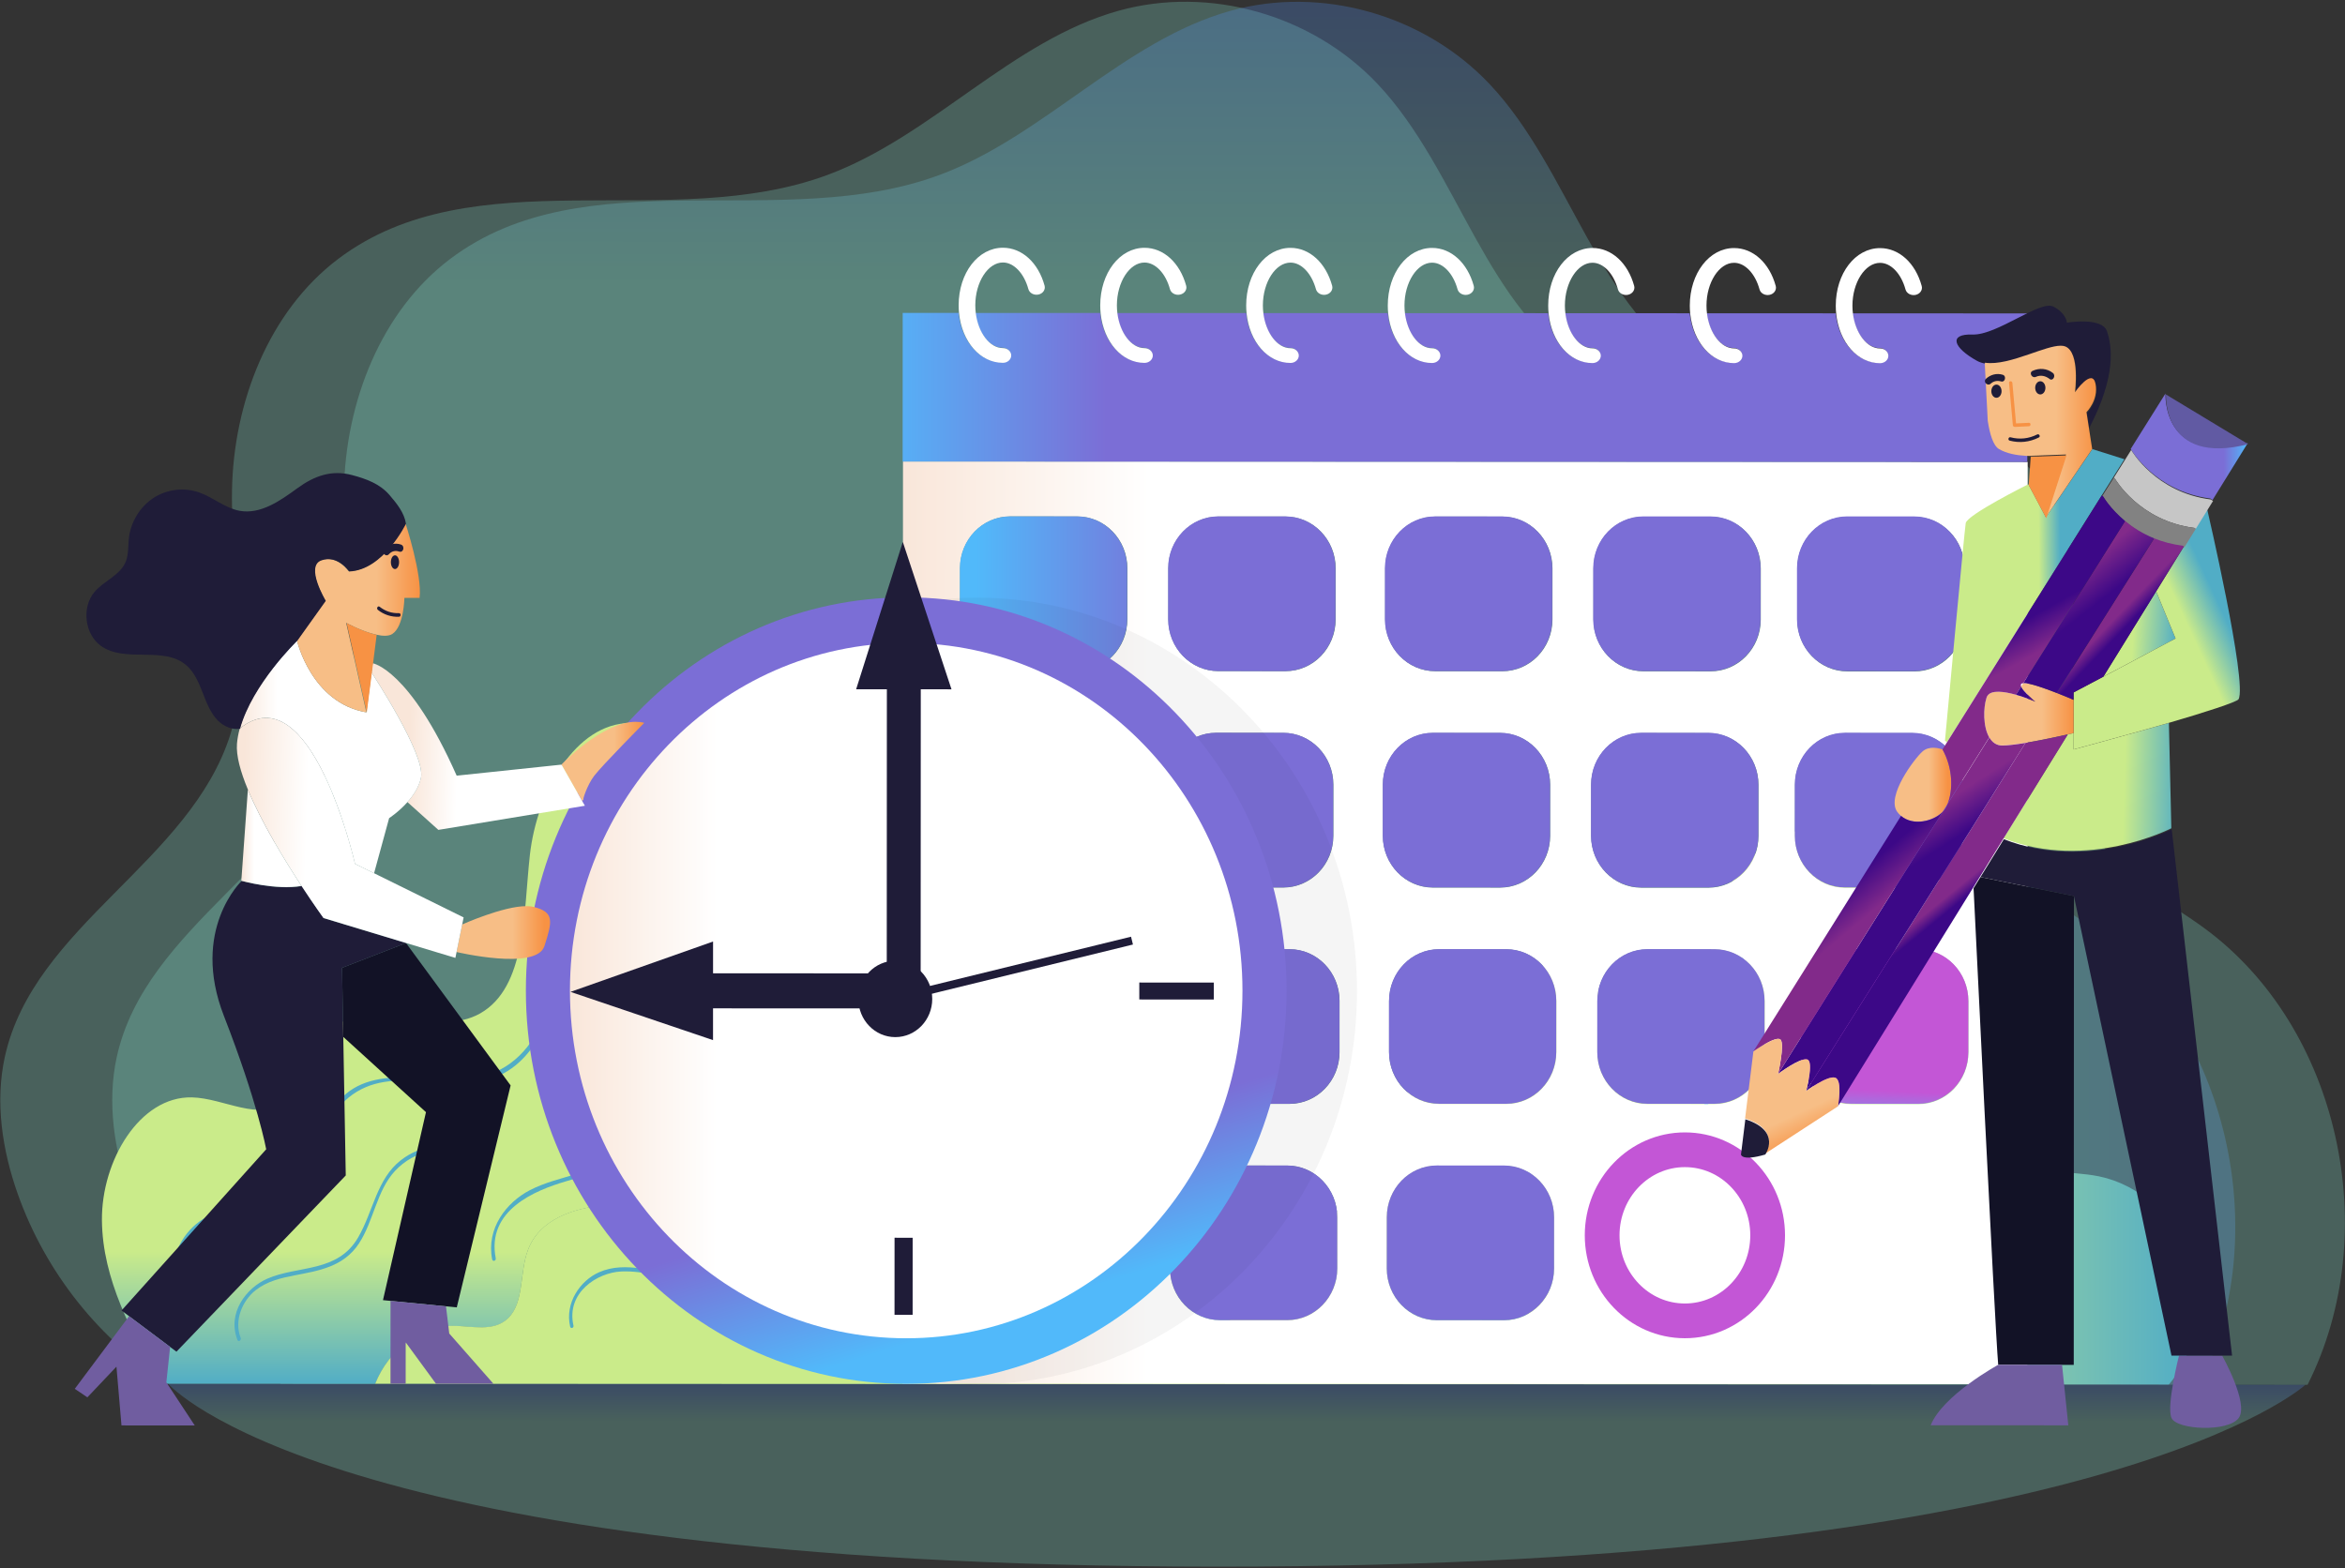 ﻿<svg width="450" height="301" viewBox="0 0 450 301" fill="none" xmlns="http://www.w3.org/2000/svg">
<rect x="0" y="0" width="450" height="301" fill="#333333" stroke="none"/>
<g clip-path="url(#clip0)">
<g opacity="0.5">
<path opacity="0.5" d="M421.927 266.107L421.333 265.788L32.433 265.619C19.168 257.312 8.756 244.239 3.413 229.176C0.438 220.785 -0.984 211.566 0.931 202.844C6.461 177.657 36.566 165.437 44.244 140.858C48.897 125.969 44.27 109.855 44.52 94.21C44.798 77.202 51.607 59.745 64.892 49.703C90.869 30.062 128.518 44.806 158.808 33.572C178.859 26.132 194.124 7.775 214.697 2.053C232.069 -2.774 251.778 2.802 264.346 16.106C280.048 32.722 285.079 59.78 304.815 70.88C325.037 82.255 354.912 72.99 369.354 91.523C384.497 110.951 367.916 143.716 382.816 163.345C387.675 169.752 395.063 173.413 401.49 178.117C427.481 197.144 436.631 236.954 421.927 266.107Z" fill="url(#paint0_linear)"/>
</g>
<g opacity="0.5">
<path opacity="0.5" d="M442.813 265.797L53.912 265.628C40.648 257.322 30.235 244.248 24.892 229.185C21.917 220.794 20.496 211.575 22.411 202.854C27.941 177.666 58.046 165.447 65.724 140.867C70.376 125.979 65.75 109.865 65.999 94.219C66.278 77.211 73.086 59.754 86.372 49.712C112.349 30.072 149.997 44.816 180.288 33.581C200.339 26.141 215.604 7.785 236.176 2.063C253.548 -2.765 273.258 2.812 285.825 16.116C301.528 32.731 306.558 59.789 326.294 70.89C346.517 82.264 376.392 73 390.833 91.532C405.976 110.961 389.396 143.726 404.295 163.354C409.155 169.761 416.542 173.422 422.97 178.127C448.961 197.153 457.516 236.646 442.813 265.797Z" fill="url(#paint1_linear)"/>
</g>
<g opacity="0.5">
<path opacity="0.5" d="M32.296 265.624L442.39 265.803C442.39 265.803 404.522 300.776 233.43 300.701C62.338 300.627 32.296 265.624 32.296 265.624Z" fill="url(#paint2_linear)"/>
</g>
<path d="M101.678 164.14C100.443 175.337 100.979 189.506 92.139 194.515C88.005 196.854 83.058 196.203 78.209 195.552C72.351 194.765 66.639 193.979 62.677 198.466C59.377 202.191 58.728 208.514 54.866 211.45C49.724 215.371 42.994 210.77 36.816 210.629C26.82 210.405 19.465 222.763 19.559 234.205C19.655 245.647 25.402 255.798 30.567 265.591L72.001 265.609C74.584 259.132 80.593 254.504 86.849 254.498C90.538 254.5 94.746 255.755 97.535 253.006C100.607 249.971 99.699 244.299 101.279 240.019C103.514 233.933 110.126 231.967 115.871 231.317C121.608 230.669 128.064 230.216 131.897 225.278C135.561 220.559 135.407 213.56 136.219 207.311C136.918 201.948 138.563 196.569 141.821 192.624C145.071 188.679 150.148 186.418 154.697 187.926C163.121 190.696 165.121 203.002 170.101 211.257C173.881 217.525 180.043 221.84 186.64 222.844C191.588 223.595 196.87 222.613 201.391 225.031C209.21 229.218 210.933 241.116 216.944 248.199C222.835 255.143 233.15 256.41 240.197 251.057C242.864 249.032 245.133 246.168 248.191 245.08C255.522 242.47 261.874 250.912 268.655 255.042C275.222 259.032 283.561 258.89 290.025 254.676C298.282 249.293 303.369 237.991 312.548 235.171C315.565 234.246 318.841 234.313 322.076 234.379C327.051 234.482 331.931 234.584 335.633 231.079C337.753 229.079 339.069 226.158 339.91 223.164C343.02 212.097 340.245 199.717 343.37 188.659C346.816 176.461 358.158 168.475 369.184 168.692C368.091 167.324 366.896 166.061 365.603 164.922C357.6 157.83 345.452 156.417 337.387 163.42C328.397 171.237 325.114 187.789 314.051 190.331C308.97 191.502 303.953 189.143 298.97 186.786C293.584 184.236 288.237 181.687 282.893 183.595C274.517 186.586 271.79 198.329 270.287 208.216C268.775 218.111 265.728 229.852 257.239 232.388C250.52 234.396 243.817 229.33 238.716 223.933C233.62 218.536 228.525 212.201 221.686 210.856C219.517 210.43 217.281 210.541 215.057 210.65C211.989 210.801 208.941 210.953 206.11 209.702C199.89 206.957 197.206 198.606 196.15 191.068C195.093 183.533 194.756 175.345 190.634 169.338C184.254 160.033 171.713 160.231 161.985 164.238C159.341 165.329 156.617 166.654 153.824 166.27C151.258 165.919 148.997 164.152 147.071 162.173C138.842 153.738 133.046 139.763 122.027 138.822C121.672 138.792 121.317 138.777 120.968 138.777C110.481 138.772 103.024 151.98 101.678 164.14Z" fill="url(#paint3_linear)"/>
<path d="M343.37 188.637C340.244 199.695 343.02 212.074 339.909 223.141C339.069 226.135 337.752 229.056 335.633 231.056C331.931 234.561 327.05 234.459 322.076 234.356C318.841 234.29 315.565 234.223 312.548 235.148C303.368 237.968 298.281 249.269 290.025 254.653C283.561 258.866 275.222 259.009 268.654 255.019C261.874 250.889 255.521 242.447 248.191 245.057C245.133 246.145 242.863 249.009 240.197 251.034C233.15 256.387 222.835 255.12 216.944 248.176C210.933 241.093 209.209 229.195 201.391 225.009C196.87 222.59 191.587 223.572 186.64 222.821C180.043 221.818 173.88 217.502 170.101 211.234C165.121 202.98 163.121 190.674 154.696 187.904C150.148 186.396 145.07 188.656 141.82 192.601C138.563 196.546 136.918 201.926 136.219 207.288C135.406 213.537 135.561 220.537 131.897 225.255C128.063 230.193 121.608 230.646 115.871 231.294C110.126 231.944 103.513 233.91 101.279 239.996C99.699 244.276 100.607 249.948 97.535 252.983C94.746 255.732 90.538 254.477 86.849 254.475C80.592 254.481 74.583 259.109 72.001 265.585L416.203 265.735C421.481 259.659 423.027 249.836 420.322 241.811C417.503 233.469 410.481 227.354 402.789 225.788C397.096 224.622 390.746 225.588 385.963 221.85C378.991 216.403 379.493 204.798 378.729 195.17C377.957 185.494 374.883 175.743 369.184 168.67C369.041 168.667 368.898 168.665 368.755 168.665C357.865 168.66 346.771 176.597 343.37 188.637Z" fill="url(#paint4_linear)"/>
<path d="M33.767 240.548C35.382 236.025 39.266 232.814 43.509 232.419C48.834 231.923 55.786 235.413 59.201 228.787C61.425 224.47 61.138 219.062 63.07 214.586C67.744 203.76 80.392 207.39 88.684 207.13C94.886 206.937 99.914 203.923 103.213 197.864C106.15 192.469 107.285 186.239 108.449 180.112C109.692 173.565 111.083 166.719 114.934 161.461C118.264 156.914 123.159 153.78 128.443 154.797C128.894 154.883 128.706 155.668 128.259 155.582C122.684 154.51 117.631 158.436 114.495 163.432C111.285 168.544 110.147 174.98 109.004 181.017C107.198 190.56 104.642 202.307 95.852 206.417C86.656 210.718 75.385 203.698 66.86 210.689C62.923 213.918 62.483 219.408 61.39 224.369C60.507 228.382 58.861 232.223 55.098 233.393C52.464 234.212 49.672 233.586 47.013 233.319C43.953 233.014 41.023 233.291 38.411 235.305C32.908 239.551 32.199 248.39 36.619 253.937C36.926 254.324 36.428 254.904 36.119 254.517C33.143 250.782 32.072 245.295 33.767 240.548Z" fill="#51ADC6"/>
<path d="M51.304 245.424C57.218 242.846 64.79 244.329 68.74 237.489C71.628 232.488 72.296 226.312 76.89 222.716C80.803 219.654 85.912 219.077 90.253 221.223C90.673 221.431 90.316 222.135 89.9 221.93C85.239 219.627 79.518 220.753 75.804 224.744C72.274 228.535 71.717 234.349 68.885 238.668C65.923 243.186 61.07 243.914 56.528 244.794C53.938 245.295 51.234 245.917 49.033 247.659C46.541 249.632 44.866 253.413 46.18 256.781C46.364 257.254 45.75 257.665 45.564 257.188C43.552 252.027 47.252 247.192 51.304 245.424Z" fill="#51ADC6"/>
<path d="M101.667 228.448C107.368 225.479 114.253 225.545 119.231 220.811C128.945 211.573 126.459 194.593 134.191 183.911C137.726 179.028 143.578 175.731 149.061 178.005C149.489 178.183 149.308 178.97 148.877 178.791C143.458 176.544 137.75 179.994 134.406 184.91C130.747 190.29 129.527 197.261 127.985 203.689C126.709 209.008 125.107 214.44 122.001 218.76C118.569 223.533 113.724 225.25 108.673 226.722C102.665 228.473 93.336 232.287 95.13 241.51C95.229 242.018 94.542 242.227 94.443 241.714C93.279 235.737 97.205 230.774 101.667 228.448Z" fill="#51ADC6"/>
<path d="M164.227 173.932C169.501 170.683 175.827 173.766 179.44 178.677C184.084 184.992 184.817 193.683 186.93 201.274C188.031 205.23 189.54 209.192 191.989 212.314C194.569 215.605 197.933 217.181 201.668 217.951C207.808 219.215 214.494 219.06 218.724 225.184C221.059 228.565 222.246 232.714 224.052 236.449C226.181 240.848 230.154 245.524 234.959 244.219C235.403 244.098 235.584 244.886 235.137 245.007C228.627 246.775 224.377 239.295 221.998 233.558C220.515 229.979 219.07 226.134 216.359 223.522C213.424 220.697 209.519 220.012 205.841 219.453C202.809 218.992 199.708 218.623 196.856 217.274C194.093 215.967 191.856 213.719 190.135 210.944C186.074 204.394 185.284 196.248 183.169 188.792C181.822 184.04 179.834 179.355 176.217 176.35C172.847 173.55 168.406 172.282 164.583 174.637C164.181 174.885 163.824 174.181 164.227 173.932Z" fill="#51ADC6"/>
<path d="M269.233 241.495C271.74 244.534 275.615 244.734 278.887 243.332C282.593 241.742 285.188 237.967 287.335 234.337C290.897 228.318 294.392 220.732 301.191 219.127C308.148 217.485 315.846 222.748 322.307 218.025C329.014 213.123 329.564 202.916 330.815 194.857C332.026 187.058 335.112 177.718 342.845 176.151C343.292 176.061 343.476 176.848 343.024 176.939C334.319 178.702 332.185 189.984 331.031 198.361C330.009 205.78 328.58 214.647 322.45 218.886C315.865 223.439 308.354 218.27 301.37 219.915C293.397 221.793 290.315 231.815 285.686 238.263C283.417 241.424 280.562 244.04 276.969 244.777C273.965 245.392 270.875 244.67 268.734 242.074C268.419 241.694 268.919 241.113 269.233 241.495Z" fill="#51ADC6"/>
<path d="M366.585 180.549C361.188 183.831 356.813 189.012 354.036 195.239C351.035 201.968 350.307 209.156 351.182 216.584C352.109 224.463 354.058 235.111 347.33 240.567C341.063 245.648 332.772 242.729 325.717 243.539C319.832 244.215 312.767 248.915 313.89 256.793C313.958 257.275 314.599 257.075 314.531 256.596C313.939 252.442 316.227 248.756 319.193 246.626C322.404 244.317 326.319 244.066 330.01 244.149C336.014 244.285 342.929 245.379 348.055 240.892C352.908 236.644 353.265 229.06 352.597 222.682C352.16 218.502 351.375 214.349 351.42 210.119C351.457 206.471 352.07 202.844 353.161 199.418C355.631 191.667 360.543 185.082 366.913 181.209C367.292 180.979 366.962 180.32 366.585 180.549Z" fill="#51ADC6"/>
<path d="M373.853 218.555C364.783 222.212 370.179 236.227 367.886 243.802C365.95 250.193 360.495 249.787 355.652 250.784C352.252 251.483 348.419 253.99 348.839 258.555C348.883 259.036 349.547 259.039 349.502 258.551C348.889 251.877 356.3 251.528 360.248 250.897C363.645 250.353 366.657 248.847 368.144 245.105C369.721 241.135 369.21 236.755 369.002 232.549C368.76 227.65 369.273 221.204 374.025 219.288C374.426 219.126 374.256 218.392 373.853 218.555Z" fill="#51ADC6"/>
<path d="M189.117 236.584C184.918 235.066 180.555 235.991 176.245 235.791C173.741 235.673 171.248 235.075 169.224 233.294C167.677 231.932 166.505 230.108 165.373 228.312C163.629 225.545 161.835 222.346 158.912 221.106C155.349 219.596 151.875 221.806 149.529 224.844C146.694 228.516 145.532 233.261 143.434 237.443C142.297 239.708 140.854 241.81 138.843 243.119C136.509 244.637 133.766 244.897 131.136 244.722C125.843 244.373 120.149 241.894 114.95 244.199C111.347 245.797 108.369 250.055 109.407 254.621C109.515 255.095 110.156 254.898 110.048 254.425C108.614 248.116 114.594 244.254 119.223 244.043C123.7 243.84 128.046 245.538 132.517 245.532C136.146 245.527 139.581 244.271 142.021 241.081C144.447 237.908 145.635 233.84 147.261 230.128C149.144 225.827 152.826 220.466 157.617 221.48C161.029 222.203 163.039 225.909 164.918 228.882C166.662 231.64 168.551 234.305 171.413 235.555C175.068 237.151 179.116 236.441 182.924 236.427C187.589 236.411 191.847 237.945 195.357 241.557C198.767 245.066 200.972 249.922 201.287 255.177C201.316 255.662 201.98 255.663 201.951 255.174C201.445 246.726 196.174 239.134 189.117 236.584Z" fill="#51ADC6"/>
<path d="M184.546 243.439L184.55 233.638C184.552 228.151 188.861 223.699 194.166 223.701L207.047 223.707C212.359 223.709 216.658 228.165 216.656 233.652L216.652 243.453C216.65 248.946 212.348 253.391 207.036 253.388L194.155 253.383C188.849 253.38 184.544 248.932 184.546 243.439ZM224.518 243.456L224.522 233.655C224.524 228.169 228.826 223.716 234.138 223.718L247.021 223.724C252.325 223.726 256.63 228.183 256.628 233.669L256.625 243.47C256.623 248.964 252.314 253.408 247.009 253.406L234.127 253.4C228.815 253.398 224.516 248.95 224.518 243.456ZM266.122 243.474L266.126 233.674C266.128 228.187 270.431 223.734 275.742 223.736L288.624 223.742C293.928 223.744 298.234 228.201 298.232 233.688L298.228 243.488C298.226 248.982 293.917 253.426 288.612 253.424L275.731 253.418C270.42 253.416 266.12 248.968 266.122 243.474ZM184.987 201.912L184.991 192.111C184.993 186.625 189.295 182.173 194.606 182.176L207.488 182.181C212.793 182.184 217.098 186.639 217.096 192.125L217.092 201.926C217.09 207.42 212.782 211.865 207.477 211.863L194.595 211.858C189.283 211.855 184.985 207.406 184.987 201.912ZM224.96 201.929L224.963 192.129C224.965 186.643 229.267 182.191 234.572 182.193L247.453 182.199C252.766 182.201 257.064 186.657 257.062 192.143L257.058 201.943C257.056 207.438 252.754 211.883 247.442 211.881L234.561 211.875C229.255 211.873 224.958 207.424 224.96 201.929ZM266.562 201.948L266.566 192.147C266.568 186.661 270.871 182.209 276.176 182.211L289.058 182.217C294.369 182.219 298.668 186.675 298.666 192.161L298.662 201.962C298.66 207.456 294.358 211.901 289.046 211.899L276.165 211.893C270.86 211.891 266.56 207.442 266.562 201.948ZM306.528 201.965L306.532 192.164C306.534 186.678 310.844 182.226 316.149 182.229L329.03 182.234C334.334 182.237 338.641 186.692 338.639 192.178L338.635 201.979C338.633 207.473 334.323 211.918 329.018 211.916L316.138 211.91C310.833 211.908 306.526 207.459 306.528 201.965ZM345.631 201.982L345.635 192.181C345.637 186.695 349.946 182.243 355.251 182.246L368.133 182.251C373.444 182.254 377.743 186.709 377.741 192.195L377.737 201.996C377.735 207.49 373.433 211.935 368.122 211.933L355.24 211.927C349.935 211.925 345.629 207.476 345.631 201.982ZM183.803 160.386L183.806 150.585C183.809 145.099 188.111 140.646 193.422 140.648L206.304 140.654C211.609 140.656 215.914 145.113 215.912 150.599L215.908 160.4C215.906 165.893 211.598 170.338 206.293 170.336L193.41 170.33C188.099 170.328 183.801 165.879 183.803 160.386ZM223.775 160.403L223.779 150.602C223.781 145.117 228.083 140.663 233.395 140.666L246.276 140.671C251.582 140.674 255.88 145.131 255.878 150.616L255.874 160.417C255.872 165.91 251.57 170.355 246.265 170.353L233.383 170.348C228.071 170.345 223.773 165.896 223.775 160.403ZM265.379 160.422L265.382 150.62C265.384 145.135 269.687 140.681 274.992 140.684L287.873 140.689C293.185 140.692 297.484 145.149 297.482 150.634L297.478 160.436C297.476 165.928 293.173 170.374 287.862 170.371L274.981 170.366C269.676 170.363 265.376 165.914 265.379 160.422ZM305.344 160.439L305.348 150.638C305.35 145.152 309.66 140.699 314.965 140.701L327.845 140.707C333.157 140.709 337.457 145.166 337.455 150.652L337.451 160.453C337.449 165.946 333.146 170.391 327.834 170.389L314.953 170.383C309.648 170.381 305.342 165.932 305.344 160.439ZM344.454 160.456L344.458 150.655C344.46 145.169 348.762 140.716 354.067 140.718L366.949 140.724C372.26 140.726 376.559 145.183 376.557 150.669L376.553 160.47C376.551 165.963 372.249 170.408 366.938 170.406L354.056 170.4C348.751 170.398 344.452 165.949 344.454 160.456ZM184.243 118.86L184.247 109.059C184.249 103.573 188.551 99.12 193.863 99.122L206.744 99.128C212.049 99.13 216.349 103.587 216.346 109.073L216.343 118.874C216.341 124.368 212.038 128.813 206.733 128.81L193.852 128.805C188.54 128.803 184.241 124.354 184.243 118.86ZM224.209 118.878L224.212 109.077C224.215 103.59 228.524 99.137 233.828 99.14L246.71 99.145C252.021 99.148 256.321 103.604 256.319 109.091L256.315 118.891C256.313 124.385 252.01 128.83 246.699 128.828L233.817 128.822C228.512 128.82 224.207 124.371 224.209 118.878ZM265.812 118.896L265.816 109.095C265.818 103.608 270.127 99.156 275.432 99.158L288.314 99.163C293.626 99.166 297.924 103.622 297.922 109.109L297.918 118.91C297.916 124.403 293.614 128.848 288.302 128.846L275.421 128.84C270.115 128.838 265.81 124.389 265.812 118.896ZM305.785 118.913L305.789 109.112C305.791 103.626 310.093 99.173 315.405 99.175L328.287 99.181C333.592 99.183 337.897 103.64 337.895 109.126L337.891 118.927C337.889 124.42 333.581 128.866 328.275 128.863L315.394 128.858C310.082 128.856 305.783 124.406 305.785 118.913ZM344.888 118.93L344.892 109.129C344.894 103.643 349.203 99.19 354.508 99.192L367.39 99.198C372.694 99.2 377 103.657 376.998 109.143L376.994 118.944C376.992 124.438 372.683 128.883 367.379 128.88L354.497 128.875C349.192 128.873 344.886 124.424 344.888 118.93ZM173.213 265.587L389.038 265.681L389.105 88.674L173.281 88.58L173.213 265.587Z" fill="url(#paint5_linear)"/>
<path d="M355.479 60.141C355.962 63.878 358.146 66.799 360.673 66.8C361.556 66.8 362.27 67.435 362.27 68.216C362.27 68.996 361.555 69.631 360.672 69.63C356.311 69.628 352.827 65.57 352.264 60.139L327.47 60.129C327.949 63.865 330.131 66.787 332.659 66.788C333.542 66.788 334.263 67.423 334.263 68.204C334.262 68.984 333.54 69.618 332.658 69.618C328.303 69.616 324.813 65.558 324.248 60.127L300.3 60.117C300.783 63.854 302.966 66.775 305.487 66.776C306.37 66.776 307.09 67.411 307.09 68.192C307.09 68.972 306.369 69.607 305.486 69.606C301.131 69.604 297.642 65.546 297.078 60.115L269.514 60.103C269.998 63.84 272.182 66.761 274.709 66.762C275.592 66.763 276.307 67.398 276.307 68.179C276.307 68.959 275.591 69.593 274.708 69.593C270.347 69.591 266.857 65.533 266.292 60.102L242.343 60.092C242.827 63.828 245.01 66.75 247.538 66.751C248.42 66.751 249.135 67.386 249.134 68.167C249.134 68.947 248.419 69.582 247.537 69.581C243.175 69.579 239.686 65.521 239.121 60.09L214.329 60.079C214.813 63.816 216.996 66.737 219.523 66.739C220.406 66.739 221.121 67.374 221.121 68.155C221.121 68.935 220.405 69.569 219.522 69.569C215.161 69.567 211.677 65.509 211.114 60.078L187.157 60.068C187.641 63.805 189.823 66.726 192.352 66.727C193.234 66.727 193.949 67.362 193.948 68.143C193.948 68.923 193.233 69.558 192.351 69.557C187.989 69.555 184.506 65.497 183.942 60.066L173.224 60.062L173.213 88.578L389.035 88.671L389.046 60.155L355.479 60.141Z" fill="url(#paint6_linear)"/>
<path d="M355.229 182.172C349.924 182.17 345.615 186.622 345.613 192.108L345.609 201.909C345.607 207.403 349.912 211.852 355.217 211.854L368.1 211.86C373.411 211.862 377.713 207.416 377.715 201.922L377.719 192.122C377.721 186.636 373.422 182.18 368.111 182.178L355.229 182.172Z" fill="url(#paint7_linear)"/>
<path d="M354.454 99.117C349.149 99.115 344.84 103.568 344.838 109.055L344.834 118.855C344.832 124.349 349.138 128.798 354.443 128.8L367.325 128.805C372.629 128.808 376.938 124.362 376.94 118.869L376.944 109.068C376.946 103.581 372.641 99.125 367.337 99.123L354.454 99.117Z" fill="url(#paint8_linear)"/>
<path d="M354.03 140.645C348.724 140.643 344.422 145.096 344.42 150.581L344.416 160.383C344.414 165.876 348.713 170.325 354.018 170.327L366.9 170.332C372.211 170.334 376.513 165.889 376.515 160.396L376.519 150.595C376.521 145.11 372.223 140.653 366.911 140.65L354.03 140.645Z" fill="url(#paint9_linear)"/>
<path d="M316.127 182.173C310.823 182.171 306.513 186.623 306.51 192.109L306.507 201.909C306.504 207.403 310.811 211.852 316.116 211.855L328.997 211.86C334.301 211.862 338.611 207.417 338.613 201.923L338.617 192.122C338.619 186.636 334.313 182.18 329.008 182.178L316.127 182.173Z" fill="url(#paint10_linear)"/>
<path d="M315.352 99.118C310.04 99.116 305.738 103.568 305.736 109.055L305.732 118.856C305.73 124.349 310.029 128.798 315.341 128.8L328.222 128.806C333.528 128.808 337.836 124.363 337.838 118.869L337.842 109.069C337.844 103.582 333.539 99.126 328.234 99.123L315.352 99.118Z" fill="url(#paint11_linear)"/>
<path d="M314.927 140.645C309.622 140.643 305.312 145.096 305.31 150.581L305.306 160.383C305.304 165.876 309.611 170.325 314.916 170.327L327.796 170.332C333.108 170.334 337.411 165.889 337.413 160.396L337.417 150.595C337.419 145.11 333.12 140.653 327.808 140.65L314.927 140.645Z" fill="url(#paint12_linear)"/>
<path d="M276.155 182.173C270.85 182.171 266.547 186.623 266.544 192.109L266.541 201.909C266.538 207.403 270.838 211.852 276.143 211.855L289.025 211.86C294.336 211.862 298.639 207.417 298.641 201.923L298.645 192.122C298.647 186.636 294.348 182.18 289.036 182.178L276.155 182.173Z" fill="url(#paint13_linear)"/>
<path d="M275.737 223.698C270.425 223.696 266.123 228.149 266.121 233.635L266.117 243.436C266.115 248.93 270.414 253.378 275.725 253.38L288.607 253.385C293.911 253.388 298.221 248.943 298.223 243.45L298.227 233.649C298.229 228.162 293.923 223.706 288.618 223.704L275.737 223.698Z" fill="url(#paint14_linear)"/>
<path d="M275.38 99.118C270.074 99.116 265.766 103.568 265.763 109.055L265.76 118.856C265.757 124.349 270.062 128.798 275.368 128.8L288.249 128.806C293.561 128.808 297.863 124.363 297.865 118.869L297.869 109.069C297.871 103.582 293.573 99.126 288.261 99.123L275.38 99.118Z" fill="url(#paint15_linear)"/>
<path d="M274.955 140.644C269.65 140.642 265.348 145.096 265.345 150.581L265.342 160.382C265.339 165.875 269.639 170.324 274.944 170.326L287.825 170.332C293.136 170.334 297.439 165.889 297.441 160.396L297.445 150.594C297.447 145.109 293.148 140.652 287.837 140.65L274.955 140.644Z" fill="url(#paint16_linear)"/>
<path d="M234.552 182.173C229.246 182.171 224.945 186.623 224.943 192.109L224.939 201.909C224.937 207.403 229.234 211.852 234.54 211.855L247.421 211.86C252.734 211.862 257.035 207.417 257.037 201.923L257.041 192.122C257.043 186.636 252.745 182.18 247.432 182.178L234.552 182.173Z" fill="url(#paint17_linear)"/>
<path d="M234.133 223.698C228.821 223.696 224.519 228.149 224.517 233.635L224.513 243.436C224.511 248.93 228.81 253.378 234.122 253.38L247.004 253.385C252.309 253.388 256.617 248.943 256.62 243.45L256.623 233.649C256.626 228.162 252.321 223.706 247.016 223.704L234.133 223.698Z" fill="url(#paint18_linear)"/>
<path d="M233.777 99.118C228.472 99.116 224.163 103.568 224.16 109.055L224.157 118.856C224.154 124.349 228.46 128.798 233.765 128.8L246.646 128.806C251.958 128.808 256.261 124.363 256.263 118.869L256.267 109.069C256.269 103.582 251.969 99.126 246.658 99.123L233.777 99.118Z" fill="url(#paint19_linear)"/>
<path d="M233.358 140.645C228.046 140.643 223.745 145.096 223.743 150.581L223.739 160.383C223.737 165.876 228.034 170.325 233.346 170.327L246.228 170.332C251.534 170.334 255.836 165.889 255.838 160.396L255.842 150.595C255.844 145.11 251.545 140.653 246.24 140.65L233.358 140.645Z" fill="url(#paint20_linear)"/>
<path d="M194.586 182.173C189.274 182.17 184.972 186.623 184.97 192.109L184.966 201.909C184.964 207.403 189.263 211.852 194.574 211.855L207.456 211.86C212.761 211.862 217.07 207.417 217.072 201.923L217.076 192.122C217.078 186.636 212.773 182.18 207.468 182.178L194.586 182.173Z" fill="url(#paint21_linear)"/>
<path d="M194.162 223.698C188.856 223.696 184.547 228.149 184.545 233.635L184.541 243.436C184.539 248.93 188.845 253.378 194.15 253.38L207.031 253.385C212.343 253.388 216.645 248.943 216.647 243.45L216.651 233.649C216.653 228.162 212.355 223.706 207.043 223.704L194.162 223.698Z" fill="url(#paint22_linear)"/>
<path d="M193.811 99.118C188.499 99.115 184.197 103.568 184.195 109.055L184.191 118.856C184.189 124.349 188.488 128.798 193.8 128.8L206.681 128.806C211.986 128.808 216.289 124.363 216.291 118.869L216.295 109.069C216.297 103.582 211.998 99.125 206.693 99.123L193.811 99.118Z" fill="url(#paint23_linear)"/>
<path d="M193.386 140.644C188.074 140.642 183.772 145.096 183.77 150.581L183.766 160.382C183.764 165.875 188.063 170.324 193.374 170.326L206.256 170.332C211.561 170.334 215.87 165.889 215.872 160.396L215.876 150.595C215.878 145.109 211.573 140.652 206.268 140.65L193.386 140.644Z" fill="url(#paint24_linear)"/>
<path d="M200.452 54.825C200.661 55.585 200.135 56.352 199.278 56.533C198.415 56.713 197.553 56.253 197.344 55.493C196.51 52.439 194.542 50.382 192.459 50.381C189.587 50.38 187.159 54.143 187.158 58.598C187.157 59.127 187.191 59.643 187.258 60.152C187.742 63.889 189.925 66.811 192.452 66.812C193.336 66.812 194.05 67.447 194.05 68.227C194.049 69.008 193.335 69.642 192.451 69.642C188.091 69.64 184.607 65.582 184.042 60.151C183.989 59.649 183.963 59.126 183.963 58.596C183.965 52.399 187.695 47.549 192.46 47.551C196.107 47.552 199.241 50.404 200.452 54.825Z" fill="white"/>
<path d="M255.637 54.848C255.846 55.608 255.32 56.375 254.457 56.556C253.601 56.736 252.738 56.276 252.53 55.516C251.688 52.462 249.727 50.405 247.645 50.404C244.773 50.403 242.345 54.167 242.343 58.621C242.343 59.151 242.376 59.667 242.444 60.175C242.928 63.912 245.11 66.834 247.638 66.835C248.521 66.835 249.235 67.47 249.235 68.251C249.234 69.031 248.519 69.666 247.637 69.665C243.275 69.663 239.786 65.605 239.222 60.174C239.167 59.672 239.141 59.149 239.141 58.62C239.144 52.422 242.88 47.572 247.646 47.574C251.293 47.576 254.426 50.428 255.637 54.848Z" fill="white"/>
<path d="M282.809 54.86C283.018 55.62 282.492 56.387 281.629 56.568C280.772 56.748 279.91 56.288 279.701 55.528C278.86 52.474 276.899 50.417 274.816 50.416C271.944 50.415 269.517 54.178 269.515 58.633C269.515 59.162 269.548 59.678 269.615 60.187C270.099 63.924 272.282 66.846 274.81 66.847C275.693 66.847 276.407 67.482 276.407 68.263C276.406 69.043 275.692 69.677 274.809 69.677C270.448 69.675 266.957 65.617 266.393 60.186C266.339 59.684 266.312 59.161 266.313 58.632C266.315 52.434 270.052 47.584 274.817 47.586C278.458 47.588 281.598 50.44 282.809 54.86Z" fill="white"/>
<path d="M313.593 54.873C313.802 55.633 313.269 56.399 312.414 56.58C311.557 56.761 310.687 56.301 310.479 55.541C309.644 52.487 307.683 50.43 305.594 50.429C302.729 50.428 300.301 54.191 300.299 58.646C300.299 59.175 300.333 59.691 300.4 60.2C300.884 63.937 303.067 66.859 305.587 66.86C306.471 66.86 307.191 67.495 307.191 68.275C307.19 69.056 306.47 69.69 305.586 69.69C301.232 69.688 297.742 65.629 297.178 60.199C297.124 59.697 297.097 59.174 297.097 58.644C297.1 52.447 300.836 47.597 305.595 47.599C309.242 47.6 312.382 50.452 313.593 54.873Z" fill="white"/>
<path d="M340.758 54.884C340.967 55.644 340.441 56.411 339.584 56.592C338.721 56.773 337.859 56.312 337.651 55.553C336.816 52.498 334.855 50.441 332.765 50.441C329.894 50.439 327.472 54.203 327.471 58.657C327.471 59.187 327.504 59.703 327.571 60.212C328.049 63.948 330.231 66.87 332.759 66.871C333.642 66.872 334.363 67.507 334.363 68.287C334.362 69.067 333.64 69.702 332.758 69.701C328.404 69.7 324.913 65.641 324.349 60.21C324.296 59.708 324.269 59.185 324.269 58.656C324.271 52.458 328.008 47.608 332.766 47.611C336.414 47.612 339.553 50.464 340.758 54.884Z" fill="white"/>
<path d="M227.623 54.837C227.832 55.596 227.306 56.363 226.443 56.544C225.587 56.725 224.724 56.264 224.515 55.505C223.681 52.451 221.713 50.394 219.63 50.393C216.759 50.391 214.331 54.155 214.329 58.609C214.329 59.139 214.362 59.655 214.429 60.164C214.913 63.9 217.096 66.822 219.623 66.823C220.507 66.824 221.221 67.459 221.221 68.239C221.221 69.02 220.506 69.654 219.622 69.653C215.262 69.652 211.778 65.593 211.214 60.162C211.16 59.66 211.133 59.138 211.133 58.608C211.136 52.41 214.866 47.561 219.631 47.563C223.278 47.564 226.412 50.416 227.623 54.837Z" fill="white"/>
<path d="M367.599 56.603C366.736 56.784 365.873 56.324 365.664 55.564C364.83 52.51 362.869 50.453 360.78 50.452C357.908 50.45 355.48 54.214 355.478 58.669C355.478 59.199 355.511 59.714 355.578 60.224C356.062 63.959 358.245 66.882 360.773 66.882C361.656 66.883 362.37 67.518 362.37 68.298C362.37 69.079 361.655 69.713 360.772 69.713C356.411 69.711 352.927 65.652 352.363 60.222C352.309 59.72 352.282 59.197 352.282 58.667C352.285 52.47 356.014 47.62 360.781 47.622C364.427 47.623 367.567 50.476 368.772 54.896C368.981 55.656 368.454 56.422 367.599 56.603Z" fill="white"/>
<path d="M339.207 237.111C339.204 246.18 332.091 253.529 323.322 253.525C314.553 253.522 307.447 246.167 307.45 237.097C307.454 228.029 314.566 220.68 323.335 220.684C332.104 220.688 339.211 228.042 339.207 237.111Z" stroke="#C356D6" stroke-width="6.667" stroke-miterlimit="1" stroke-linecap="square"/>
<g opacity="0.2">
<path opacity="0.2" d="M114.426 190.167C114.41 231.852 147.075 265.662 187.385 265.68C227.694 265.697 260.387 231.916 260.402 190.231C260.418 148.542 227.751 114.734 187.442 114.716C147.133 114.699 114.442 148.479 114.426 190.167Z" fill="black"/>
</g>
<path d="M100.914 190.107C100.898 231.792 133.562 265.603 173.872 265.621C214.181 265.638 246.874 231.856 246.889 190.171C246.905 148.482 214.239 114.674 173.93 114.656C133.62 114.639 100.929 148.419 100.914 190.107Z" fill="url(#paint25_linear)"/>
<path d="M109.371 190.108C109.357 226.958 138.236 256.851 173.873 256.866C209.512 256.882 238.412 227.014 238.426 190.165C238.44 153.308 209.563 123.418 173.924 123.403C138.287 123.387 109.385 153.252 109.371 190.108Z" fill="url(#paint26_linear)"/>
<path d="M175.173 145.123L171.699 145.121L171.705 130.337L175.179 130.338L175.173 145.123Z" fill="#1F1C38"/>
<path d="M175.131 252.361L171.656 252.359L171.662 237.57L175.136 237.572L175.131 252.361Z" fill="#1F1C38"/>
<path d="M114.938 188.542L129.236 188.548L129.235 191.801L114.937 191.795L114.938 188.542Z" fill="#1F1C38"/>
<path d="M232.928 191.844L218.628 191.838L218.629 188.586L232.929 188.592L232.928 191.844Z" fill="#1F1C38"/>
<path d="M173.247 104.017L182.59 132.306L164.291 132.298L173.247 104.017Z" fill="#1F1C38"/>
<path d="M170.165 192.384L176.671 192.387L176.697 126.363L170.191 126.36L170.165 192.384Z" fill="#1F1C38"/>
<path d="M109.481 190.378L136.835 180.716L136.828 199.639L109.481 190.378Z" fill="#1F1C38"/>
<path d="M176.672 186.831L131.088 186.811L131.085 193.538L176.67 193.558L176.672 186.831Z" fill="#1F1C38"/>
<path d="M164.72 191.733C164.719 195.779 167.891 199.062 171.804 199.064C175.72 199.066 178.893 195.785 178.895 191.739C178.897 187.691 175.726 184.411 171.81 184.409C167.897 184.407 164.722 187.685 164.72 191.733Z" fill="#1F1C38"/>
<path d="M426.428 260.199C426.428 260.199 431.603 269.389 429.611 272.155C427.62 274.922 417.71 274.475 416.699 272.15C415.696 269.833 418.145 260.195 418.145 260.195L426.428 260.199Z" fill="#705DA0"/>
<path d="M416.744 159.152L428.33 260.199L426.429 260.198L418.146 260.195L416.705 260.194L397.983 171.994L380.048 168.339L384.531 161.078L384.538 161.078C400.718 167.433 416.744 159.152 416.744 159.152Z" fill="#1F1C38"/>
<path d="M397.985 171.993L397.949 261.967L395.702 261.966L383.45 261.961C382.767 253.977 378.767 171.376 378.723 170.483L378.723 170.476L380.049 168.338L397.985 171.993Z" fill="#121226"/>
<path d="M395.701 261.966L396.906 273.572L370.495 273.561C372.827 267.762 383.449 261.961 383.449 261.961L395.701 261.966Z" fill="#705DA0"/>
<path d="M403.632 129.875L417.481 122.546L413.759 113.495L403.632 129.875Z" fill="url(#paint27_linear)"/>
<path d="M397.923 143.849L397.924 140.698C397.924 140.698 397.502 140.797 396.798 140.956L384.467 160.903C400.647 167.259 416.673 158.977 416.673 158.977L416.208 138.747C407.564 141.259 397.923 143.849 397.923 143.849Z" fill="url(#paint28_linear)"/>
<path d="M392.601 99.298L389.223 92.948C389.223 92.948 377.473 98.802 377.217 100.411C376.954 102.012 373.232 142.181 373.232 142.181L373.635 142.452L379.824 132.578L403.317 95.086L405.553 91.525L407.673 88.143L401.503 86.195L392.601 99.298Z" fill="url(#paint29_linear)"/>
<path d="M421.291 101.319L419.081 104.894L413.765 113.497L417.487 122.548L403.637 129.878L397.92 132.901L397.915 143.843C397.915 143.843 407.557 141.253 416.2 138.74C423.101 136.737 429.277 134.731 429.568 134.218C431.323 131.127 423.54 97.686 423.54 97.686L421.291 101.319Z" fill="url(#paint30_linear)"/>
<path d="M368.923 144.237C367.413 145.572 361.885 152.846 364.086 155.839C364.297 156.131 364.534 156.382 364.783 156.587C367.139 158.614 371.037 157.609 372.754 155.843L372.76 155.836L373.733 154.281C373.733 154.274 373.733 154.267 373.739 154.267C374.791 151.719 374.798 147.496 372.765 143.847C372.765 143.847 371.965 143.522 370.998 143.521C370.315 143.521 369.549 143.683 368.923 144.237Z" fill="url(#paint31_linear)"/>
<path d="M388.267 131.123L388.261 131.123L387.851 131.778C388.248 132.764 390.385 134.527 390.571 134.679C390.411 134.613 388.753 133.891 386.864 133.353C384.637 132.723 382.09 132.352 381.347 133.596C381.295 133.682 381.25 133.781 381.218 133.881C380.565 135.873 380.525 139.474 381.728 141.527C382.271 142.46 383.071 143.077 384.192 143.077C385.254 143.078 386.887 142.866 388.66 142.576C391.662 142.081 395.068 141.341 396.79 140.957L397.917 140.699L397.919 134.331C397.919 134.331 396.479 133.708 394.688 133.006C392.423 132.119 389.591 131.117 388.418 131.116C388.365 131.116 388.314 131.118 388.267 131.123Z" fill="url(#paint32_linear)"/>
<path d="M408.873 86.183C408.873 86.183 413.497 94.34 424.155 95.682L424.584 95.967L431.322 85.067C414.793 89.297 415.548 75.533 415.548 75.533L408.873 86.183Z" fill="url(#paint33_linear)"/>
<path d="M415.644 75.718L431.42 85.25C414.89 89.48 415.644 75.718 415.644 75.718Z" fill="#615AA3"/>
<path d="M407.753 88.312L408.97 86.367C408.97 86.367 413.595 94.524 424.252 95.866L424.681 96.151L423.618 97.865L421.37 101.498L421.107 101.326C410.449 99.985 405.831 91.827 405.831 91.827L405.632 91.694L407.753 88.312Z" fill="#C6C6C6"/>
<path d="M407.882 100.176C404.99 97.784 403.653 95.427 403.653 95.427L403.396 95.255L405.632 91.694L405.831 91.827C405.831 91.827 410.449 99.985 421.107 101.326L421.37 101.499L419.16 105.073L418.93 104.92C416.887 104.661 415.069 104.157 413.463 103.508C411.191 102.586 409.341 101.374 407.882 100.176Z" fill="#828282"/>
<path d="M394.684 133.001C396.476 133.702 397.915 134.325 397.915 134.325L397.916 132.903L403.633 129.88L413.761 113.499L419.078 104.896L418.848 104.743C416.805 104.484 414.987 103.98 413.381 103.33L394.684 133.001Z" fill="url(#paint34_linear)"/>
<path d="M388.263 131.119C389.326 131.021 392.315 132.075 394.683 133.003L413.381 103.332C411.108 102.411 409.259 101.199 407.8 100.001L388.263 131.119Z" fill="url(#paint35_linear)"/>
<path d="M379.828 132.578L373.64 142.453L372.763 143.843C374.796 147.491 374.789 151.715 373.738 154.263L381.732 141.53C380.529 139.477 380.569 135.876 381.223 133.884C381.254 133.784 381.299 133.685 381.351 133.599C382.095 132.354 384.641 132.726 386.868 133.356L387.855 131.781C387.715 131.423 387.792 131.172 388.265 131.126L388.271 131.126L407.808 100.007C404.915 97.616 403.578 95.258 403.578 95.258L403.322 95.087L379.828 132.578Z" fill="url(#paint36_linear)"/>
<path d="M388.687 142.59L346.585 209.415C346.585 209.415 350.709 206.358 352.175 206.848C353.641 207.339 352.692 212.343 352.692 212.343L378.671 170.324L378.671 170.317L379.998 168.18L384.48 160.919L384.487 160.919L396.818 140.972C395.095 141.356 391.69 142.095 388.687 142.59Z" fill="url(#paint37_linear)"/>
<path d="M373.759 154.278C373.753 154.278 373.753 154.284 373.753 154.291C373.491 154.926 373.158 155.455 372.78 155.846L372.774 155.853L341.209 206.132C341.209 206.132 345.467 202.943 346.804 203.346C348.136 203.751 346.584 209.417 346.584 209.417L388.686 142.593C386.913 142.884 385.28 143.095 384.218 143.094C383.097 143.094 382.297 142.478 381.754 141.544L373.759 154.278Z" fill="url(#paint38_linear)"/>
<path d="M386.861 133.35C388.749 133.888 390.407 134.61 390.567 134.676C390.382 134.524 388.244 132.762 387.847 131.775L386.861 133.35Z" fill="url(#paint39_linear)"/>
<path d="M364.802 156.599L336.466 201.808C336.466 201.808 340.87 198.66 341.689 199.554C342.509 200.448 341.208 206.134 341.208 206.134L372.772 155.855C371.056 157.622 367.158 158.626 364.802 156.599Z" fill="url(#paint40_linear)"/>
<path d="M336.472 201.81L334.878 214.679C341.925 216.933 338.703 221.446 338.703 221.446L352.695 212.349C352.695 212.349 353.644 207.345 352.178 206.854C350.713 206.364 346.589 209.421 346.589 209.421C346.589 209.421 348.14 203.754 346.809 203.35C345.471 202.946 341.213 206.135 341.213 206.135C341.213 206.135 342.514 200.449 341.695 199.555C341.593 199.444 341.437 199.396 341.24 199.395C339.85 199.395 336.472 201.81 336.472 201.81Z" fill="url(#paint41_linear)"/>
<path d="M334.927 214.832C341.974 217.086 338.752 221.599 338.752 221.599C334.181 222.934 334.092 221.597 334.092 221.597L334.927 214.832Z" fill="#1F1C38"/>
<path d="M404.339 63.611C405.253 66.359 406.204 72.026 400.925 82.139L400.485 79.279C400.485 79.279 402.848 76.963 402.215 73.825C401.589 70.694 398.278 75.453 398.278 75.453C398.278 75.453 399.306 67.76 396.393 66.66C393.788 65.679 385.906 70.542 381.003 69.791C380.414 69.698 379.876 69.526 379.39 69.261C374.827 66.737 373.842 64.049 378.528 64.21C383.207 64.377 391.519 57.542 394.034 58.847C396.556 60.146 396.632 61.94 396.632 61.94C396.632 61.94 403.393 60.765 404.339 63.611Z" fill="#1F1C38"/>
<path d="M380.859 69.819L380.88 70.171C380.887 69.812 380.893 69.616 380.893 69.616L380.859 69.819Z" fill="url(#paint42_linear)"/>
<path d="M389.29 68.026C386.427 69.006 383.307 69.985 380.904 69.616C380.904 69.616 380.899 69.813 380.891 70.171L381.445 80.775C381.838 83.349 382.497 85.529 383.591 86.184C385.087 87.077 387.052 87.394 388.704 87.487L389.601 87.487L391.981 87.403C392.008 87.397 392.023 87.397 392.023 87.397L396.469 87.237L392.582 99.294L401.487 86.191L400.83 81.965L400.389 79.109C400.389 79.109 402.749 76.79 402.118 73.653C401.494 70.525 398.18 75.276 398.18 75.276C398.18 75.276 399.21 67.591 396.294 66.486C396.055 66.396 395.771 66.356 395.449 66.356C393.984 66.355 391.73 67.19 389.29 68.026Z" fill="url(#paint43_linear)"/>
<path d="M389.596 87.484L388.699 87.484C390.371 87.575 391.725 87.428 391.976 87.4L389.596 87.484Z" fill="url(#paint44_linear)"/>
<path d="M396.564 87.407L392.68 99.468L389.302 93.117L389.695 87.663L396.564 87.407Z" fill="#F79244"/>
<path d="M389.343 81.153C388.519 81.192 387.696 81.23 386.873 81.268C386.637 78.675 386.402 76.082 386.168 73.489C386.129 73.068 385.488 73.067 385.527 73.492C385.773 76.2 386.017 78.908 386.263 81.615C386.284 81.838 386.472 81.939 386.641 81.925C386.665 81.93 386.687 81.939 386.716 81.938L389.346 81.815C389.756 81.796 389.756 81.134 389.343 81.153Z" fill="#F79244"/>
<path d="M390.934 83.389C389.308 84.21 387.563 84.39 385.81 83.931C385.411 83.827 385.248 84.467 385.648 84.573C387.566 85.075 389.475 84.862 391.251 83.965C391.622 83.777 391.303 83.203 390.934 83.389Z" fill="#1F1C38"/>
<path d="M393.938 71.585C392.803 70.687 391.33 70.595 390.046 71.184C389.292 71.529 389.933 72.677 390.679 72.335C391.574 71.924 392.54 72.131 393.297 72.731C393.95 73.248 394.584 72.096 393.938 71.585Z" fill="#1F1C38"/>
<path d="M384.309 71.927C383.168 71.585 381.988 71.891 381.106 72.701C380.488 73.268 381.391 74.209 382.005 73.645C382.559 73.136 383.281 72.998 383.985 73.209C384.776 73.446 385.1 72.165 384.309 71.927Z" fill="#1F1C38"/>
<path d="M392.512 74.442C392.511 75.141 392.072 75.707 391.529 75.707C390.987 75.707 390.548 75.14 390.548 74.441C390.549 73.742 390.988 73.176 391.53 73.176C392.073 73.176 392.512 73.743 392.512 74.442Z" fill="#1F1C38"/>
<path d="M384.096 75.085C384.096 75.784 383.656 76.35 383.114 76.35C382.572 76.35 382.133 75.783 382.133 75.084C382.133 74.385 382.573 73.819 383.115 73.819C383.657 73.819 384.097 74.386 384.096 75.085Z" fill="#1F1C38"/>
<path d="M77.914 181.006L97.984 208.334L87.654 250.937L85.584 250.734L74.941 249.691L73.492 249.55L81.743 213.465L65.874 199.021L65.637 185.763L77.914 181.006Z" fill="#121226"/>
<path d="M86.209 255.949L94.692 265.6L83.665 265.595L77.85 257.646L77.847 265.593L74.935 265.592L74.941 249.698L74.941 249.691L85.585 250.735L86.209 255.949Z" fill="#705DA0"/>
<path d="M65.875 199.021L66.35 225.616L33.86 259.439L32.647 258.533L32.647 258.525L24.769 252.625L23.32 251.536L51.084 220.59C51.084 220.59 49.449 211.632 42.978 195.024C36.499 178.416 46.378 169.086 46.378 169.086C46.378 169.086 52.977 170.929 57.918 170.074C60.33 173.749 62.129 176.231 62.129 176.231L77.914 181.006L65.637 185.763L65.875 199.021Z" fill="#1F1C38"/>
<path d="M31.923 265.323L37.373 273.6L23.312 273.594L22.345 262.314L16.768 268.202L14.349 266.57L24.769 252.626L32.647 258.526L32.647 258.533L31.923 265.323Z" fill="#705DA0"/>
<path d="M107.747 146.747L111.694 153.699L111.991 153.517C111.694 153.699 112.684 150.641 114.049 148.876C115.691 146.751 123.638 138.742 123.638 138.742C123.103 138.605 122.552 138.543 121.99 138.542C115.552 138.54 107.747 146.747 107.747 146.747Z" fill="url(#paint45_linear)"/>
<path d="M71.29 129.062C71.29 129.062 81.699 144.869 80.786 149.253C80.415 151.038 79.337 152.655 78.183 153.951L84.119 159.286L112.237 154.656L111.698 153.715L107.75 146.762L87.635 148.88C78.557 128.388 71.513 127.305 71.513 127.305L71.29 129.062Z" fill="url(#paint46_linear)"/>
<path d="M88.691 177.441L87.61 182.731L87.617 182.731C87.617 182.731 102.957 186.356 104.476 181.588C105.995 176.828 106.42 175.079 102.416 174.073C102.005 173.97 101.534 173.923 101.018 173.923C96.522 173.921 88.691 177.441 88.691 177.441Z" fill="url(#paint47_linear)"/>
<path d="M46.003 139.839L46.003 139.846C45.739 140.808 45.558 141.777 45.476 142.732C45.287 145.011 46.149 148.128 47.57 151.544L47.57 151.551C50.148 157.784 54.574 165.029 57.856 170.043C60.267 173.717 62.066 176.199 62.066 176.199L77.851 180.975L87.388 183.859L87.611 182.75L88.691 177.459L88.968 176.086L71.789 167.609L68.13 165.802C68.13 165.802 61.758 137.795 51.063 137.792C49.471 137.792 47.781 138.412 46.003 139.839Z" fill="url(#paint48_linear)"/>
<path d="M45.997 139.839C59.712 128.83 68.124 165.801 68.124 165.801L71.783 167.609L74.672 157.035C74.672 157.035 76.507 155.844 78.186 153.962C79.34 152.667 80.418 151.049 80.789 149.265C81.702 144.88 71.293 129.073 71.293 129.073L70.313 136.733C59.703 134.881 56.992 122.939 56.992 122.939C56.992 122.939 48.333 131.28 45.997 139.839Z" fill="url(#paint49_linear)"/>
<path d="M46.31 169.054C46.31 169.054 52.909 170.898 57.851 170.042C54.569 165.028 50.144 157.784 47.565 151.55L46.31 169.054Z" fill="url(#paint50_linear)"/>
<path d="M66.921 109.651C66.921 109.651 64.737 106.394 61.589 107.523C58.441 108.65 62.435 115.289 62.435 115.289L56.98 122.933C56.98 122.933 59.691 134.876 70.3 136.728L66.431 119.556C66.431 119.556 69.525 121.231 72.2 121.817C73.434 122.098 74.573 122.139 75.28 121.686C77.519 120.244 77.605 114.757 77.605 114.757L80.517 114.758C81.065 110.373 77.823 100.488 77.823 100.488C77.823 100.488 73.526 109.402 66.921 109.651Z" fill="url(#paint51_linear)"/>
<path d="M74.76 95.031C76.141 96.649 77.57 98.392 77.905 100.525C77.905 100.525 73.608 109.439 67.002 109.687C67.002 109.687 64.82 106.431 61.672 107.559C58.523 108.687 62.518 115.325 62.518 115.325L57.061 122.97C57.061 122.97 48.403 131.311 46.068 139.869L46.068 139.877C44.585 140.121 42.94 139.436 41.828 138.32C40.393 136.87 39.632 134.862 38.885 132.937C38.137 131.006 37.295 129.019 35.753 127.687C31.359 123.9 23.997 127.34 19.32 123.937C16.241 121.691 15.643 116.573 18.124 113.633C19.958 111.451 23.093 110.429 24.153 107.752C24.692 106.379 24.565 104.838 24.721 103.368C25.066 100.231 26.84 97.297 29.408 95.604C31.984 93.912 35.307 93.495 38.192 94.507C40.895 95.448 43.186 97.533 45.996 98.044C49.98 98.764 53.735 96.144 57.039 93.727C60.343 91.309 63.66 90.141 67.576 91.188C70.278 91.907 72.907 92.862 74.76 95.031Z" fill="#1F1C38"/>
<path d="M72.282 121.854L71.585 127.347L71.362 129.103L70.381 136.764L66.512 119.593C66.512 119.593 69.606 121.267 72.282 121.854Z" fill="#F79244"/>
<path d="M76.942 104.521C75.8 104.117 74.51 104.466 73.689 105.377C73.099 106.032 74.044 107.028 74.635 106.371C75.162 105.785 75.874 105.613 76.603 105.87C77.422 106.159 77.761 104.81 76.942 104.521Z" fill="#1F1C38"/>
<path d="M76.584 107.905C76.583 108.632 76.23 109.222 75.795 109.222C75.36 109.221 75.008 108.631 75.008 107.904C75.009 107.177 75.361 106.587 75.796 106.587C76.231 106.587 76.584 107.177 76.584 107.905Z" fill="#1F1C38"/>
<path d="M76.546 117.69C75.179 117.734 73.938 117.315 72.851 116.46C72.506 116.189 72.172 116.795 72.514 117.063C73.686 117.985 75.079 118.435 76.549 118.386C76.982 118.372 76.981 117.675 76.546 117.69Z" fill="#1F1C38"/>
<path d="M217.042 179.791L217.409 181.291L174.006 191.915L173.637 190.419L217.042 179.791Z" fill="#1F1C38"/>
</g>
<defs>
<linearGradient id="paint0_linear" x1="-0.277" y1="134.174" x2="421.978" y2="134.335" gradientUnits="userSpaceOnUse">
<stop stop-color="#8AEBD6"/>
<stop offset="0.8" stop-color="#8AEBD6"/>
<stop offset="1" stop-color="#5193FA"/>
</linearGradient>
<linearGradient id="paint1_linear" x1="231.983" y1="265.749" x2="232.098" y2="2.061" gradientUnits="userSpaceOnUse">
<stop stop-color="#8AEBD6"/>
<stop offset="0.8" stop-color="#8AEBD6"/>
<stop offset="1" stop-color="#5193FA"/>
</linearGradient>
<linearGradient id="paint2_linear" x1="237.128" y1="301.294" x2="237.143" y2="265.714" gradientUnits="userSpaceOnUse">
<stop stop-color="#8AEBD6"/>
<stop offset="0.8" stop-color="#8AEBD6"/>
<stop offset="1" stop-color="#5193FA"/>
</linearGradient>
<linearGradient id="paint3_linear" x1="194.061" y1="265.714" x2="194.116" y2="138.809" gradientUnits="userSpaceOnUse">
<stop stop-color="#51ADC6"/>
<stop offset="0.2" stop-color="#CAEB8A"/>
<stop offset="1" stop-color="#CAEB8A"/>
</linearGradient>
<linearGradient id="paint4_linear" x1="71.975" y1="217.087" x2="420.331" y2="217.219" gradientUnits="userSpaceOnUse">
<stop stop-color="#CAEB8A"/>
<stop offset="0.8" stop-color="#CAEB8A"/>
<stop offset="1" stop-color="#51ADC6"/>
</linearGradient>
<linearGradient id="paint5_linear" x1="172.945" y1="177.11" x2="389.071" y2="177.192" gradientUnits="userSpaceOnUse">
<stop stop-color="#F9E6D9"/>
<stop offset="0.22" stop-color="white"/>
<stop offset="1" stop-color="white"/>
</linearGradient>
<linearGradient id="paint6_linear" x1="394.49" y1="74.461" x2="166.724" y2="74.374" gradientUnits="userSpaceOnUse">
<stop stop-color="#7B6ED6"/>
<stop offset="0.8" stop-color="#7B6ED6"/>
<stop offset="1" stop-color="#51B9FA"/>
</linearGradient>
<linearGradient id="paint7_linear" x1="362.616" y1="170.03" x2="360.643" y2="219.178" gradientUnits="userSpaceOnUse">
<stop stop-color="#C356D6"/>
<stop offset="0.8" stop-color="#C356D6"/>
<stop offset="1" stop-color="#51B9FA"/>
</linearGradient>
<linearGradient id="paint8_linear" x1="375.757" y1="114.268" x2="187.331" y2="114.194" gradientUnits="userSpaceOnUse">
<stop stop-color="#7B6ED6"/>
<stop offset="0.8" stop-color="#7B6ED6"/>
<stop offset="1" stop-color="#51B9FA"/>
</linearGradient>
<linearGradient id="paint9_linear" x1="375.752" y1="155.766" x2="185.58" y2="155.691" gradientUnits="userSpaceOnUse">
<stop stop-color="#7B6ED6"/>
<stop offset="0.8" stop-color="#7B6ED6"/>
<stop offset="1" stop-color="#51B9FA"/>
</linearGradient>
<linearGradient id="paint10_linear" x1="376.243" y1="197.278" x2="185.851" y2="197.203" gradientUnits="userSpaceOnUse">
<stop stop-color="#7B6ED6"/>
<stop offset="0.8" stop-color="#7B6ED6"/>
<stop offset="1" stop-color="#51B9FA"/>
</linearGradient>
<linearGradient id="paint11_linear" x1="376.184" y1="114.285" x2="186.135" y2="114.21" gradientUnits="userSpaceOnUse">
<stop stop-color="#7B6ED6"/>
<stop offset="0.8" stop-color="#7B6ED6"/>
<stop offset="1" stop-color="#51B9FA"/>
</linearGradient>
<linearGradient id="paint12_linear" x1="376.535" y1="155.783" x2="184.785" y2="155.707" gradientUnits="userSpaceOnUse">
<stop stop-color="#7B6ED6"/>
<stop offset="0.8" stop-color="#7B6ED6"/>
<stop offset="1" stop-color="#51B9FA"/>
</linearGradient>
<linearGradient id="paint13_linear" x1="377.074" y1="197.295" x2="185.922" y2="197.22" gradientUnits="userSpaceOnUse">
<stop stop-color="#7B6ED6"/>
<stop offset="0.8" stop-color="#7B6ED6"/>
<stop offset="1" stop-color="#51B9FA"/>
</linearGradient>
<linearGradient id="paint14_linear" x1="376.057" y1="238.791" x2="187.387" y2="238.717" gradientUnits="userSpaceOnUse">
<stop stop-color="#7B6ED6"/>
<stop offset="0.8" stop-color="#7B6ED6"/>
<stop offset="1" stop-color="#51B9FA"/>
</linearGradient>
<linearGradient id="paint15_linear" x1="376.929" y1="114.302" x2="186.159" y2="114.227" gradientUnits="userSpaceOnUse">
<stop stop-color="#7B6ED6"/>
<stop offset="0.8" stop-color="#7B6ED6"/>
<stop offset="1" stop-color="#51B9FA"/>
</linearGradient>
<linearGradient id="paint16_linear" x1="375.915" y1="155.799" x2="187.593" y2="155.724" gradientUnits="userSpaceOnUse">
<stop stop-color="#7B6ED6"/>
<stop offset="0.8" stop-color="#7B6ED6"/>
<stop offset="1" stop-color="#51B9FA"/>
</linearGradient>
<linearGradient id="paint17_linear" x1="377.507" y1="197.313" x2="186.791" y2="197.238" gradientUnits="userSpaceOnUse">
<stop stop-color="#7B6ED6"/>
<stop offset="0.8" stop-color="#7B6ED6"/>
<stop offset="1" stop-color="#51B9FA"/>
</linearGradient>
<linearGradient id="paint18_linear" x1="375.932" y1="238.809" x2="187.711" y2="238.734" gradientUnits="userSpaceOnUse">
<stop stop-color="#7B6ED6"/>
<stop offset="0.8" stop-color="#7B6ED6"/>
<stop offset="1" stop-color="#51B9FA"/>
</linearGradient>
<linearGradient id="paint19_linear" x1="377.27" y1="114.32" x2="186.945" y2="114.245" gradientUnits="userSpaceOnUse">
<stop stop-color="#7B6ED6"/>
<stop offset="0.8" stop-color="#7B6ED6"/>
<stop offset="1" stop-color="#51B9FA"/>
</linearGradient>
<linearGradient id="paint20_linear" x1="378.391" y1="155.818" x2="186.317" y2="155.742" gradientUnits="userSpaceOnUse">
<stop stop-color="#7B6ED6"/>
<stop offset="0.8" stop-color="#7B6ED6"/>
<stop offset="1" stop-color="#51B9FA"/>
</linearGradient>
<linearGradient id="paint21_linear" x1="378.703" y1="197.33" x2="187.267" y2="197.255" gradientUnits="userSpaceOnUse">
<stop stop-color="#7B6ED6"/>
<stop offset="0.8" stop-color="#7B6ED6"/>
<stop offset="1" stop-color="#51B9FA"/>
</linearGradient>
<linearGradient id="paint22_linear" x1="376.603" y1="238.826" x2="187.657" y2="238.751" gradientUnits="userSpaceOnUse">
<stop stop-color="#7B6ED6"/>
<stop offset="0.8" stop-color="#7B6ED6"/>
<stop offset="1" stop-color="#51B9FA"/>
</linearGradient>
<linearGradient id="paint23_linear" x1="378.423" y1="114.337" x2="187.334" y2="114.262" gradientUnits="userSpaceOnUse">
<stop stop-color="#7B6ED6"/>
<stop offset="0.8" stop-color="#7B6ED6"/>
<stop offset="1" stop-color="#51B9FA"/>
</linearGradient>
<linearGradient id="paint24_linear" x1="376.315" y1="155.833" x2="187.712" y2="155.759" gradientUnits="userSpaceOnUse">
<stop stop-color="#7B6ED6"/>
<stop offset="0.8" stop-color="#7B6ED6"/>
<stop offset="1" stop-color="#51B9FA"/>
</linearGradient>
<linearGradient id="paint25_linear" x1="151.495" y1="113.642" x2="194.429" y2="251.643" gradientUnits="userSpaceOnUse">
<stop stop-color="#7B6ED6"/>
<stop offset="0.8" stop-color="#7B6ED6"/>
<stop offset="1" stop-color="#51B9FA"/>
</linearGradient>
<linearGradient id="paint26_linear" x1="109.214" y1="190.435" x2="238.426" y2="190.484" gradientUnits="userSpaceOnUse">
<stop stop-color="#F9E6D9"/>
<stop offset="0.22" stop-color="white"/>
<stop offset="1" stop-color="white"/>
</linearGradient>
<linearGradient id="paint27_linear" x1="417.785" y1="122.407" x2="375.618" y2="119.747" gradientUnits="userSpaceOnUse">
<stop stop-color="#51ADC6"/>
<stop offset="0.2" stop-color="#CAEB8A"/>
<stop offset="1" stop-color="#CAEB8A"/>
</linearGradient>
<linearGradient id="paint28_linear" x1="418.636" y1="151.452" x2="363.545" y2="150.007" gradientUnits="userSpaceOnUse">
<stop stop-color="#51ADC6"/>
<stop offset="0.2" stop-color="#CAEB8A"/>
<stop offset="1" stop-color="#CAEB8A"/>
</linearGradient>
<linearGradient id="paint29_linear" x1="395.452" y1="114.404" x2="374.722" y2="114.574" gradientUnits="userSpaceOnUse">
<stop stop-color="#51ADC6"/>
<stop offset="0.2" stop-color="#CAEB8A"/>
<stop offset="1" stop-color="#CAEB8A"/>
</linearGradient>
<linearGradient id="paint30_linear" x1="425.157" y1="114.471" x2="392.385" y2="129.613" gradientUnits="userSpaceOnUse">
<stop stop-color="#51ADC6"/>
<stop offset="0.2" stop-color="#CAEB8A"/>
<stop offset="1" stop-color="#CAEB8A"/>
</linearGradient>
<linearGradient id="paint31_linear" x1="363.368" y1="150.896" x2="373.741" y2="150.9" gradientUnits="userSpaceOnUse">
<stop stop-color="#F7BE86"/>
<stop offset="0.65" stop-color="#F7BE86"/>
<stop offset="1" stop-color="#F79244"/>
</linearGradient>
<linearGradient id="paint32_linear" x1="380.551" y1="137.289" x2="397.918" y2="137.296" gradientUnits="userSpaceOnUse">
<stop stop-color="#F7BE86"/>
<stop offset="0.65" stop-color="#F7BE86"/>
<stop offset="1" stop-color="#F79244"/>
</linearGradient>
<linearGradient id="paint33_linear" x1="408.477" y1="85.803" x2="431.322" y2="85.812" gradientUnits="userSpaceOnUse">
<stop stop-color="#7B6ED6"/>
<stop offset="0.8" stop-color="#7B6ED6"/>
<stop offset="1" stop-color="#51B9FA"/>
</linearGradient>
<linearGradient id="paint34_linear" x1="411.293" y1="123.891" x2="405.869" y2="118.671" gradientUnits="userSpaceOnUse">
<stop stop-color="#3C0887"/>
<stop offset="0.65" stop-color="#3C0887"/>
<stop offset="1" stop-color="#822A8A"/>
</linearGradient>
<linearGradient id="paint35_linear" x1="408.747" y1="128.469" x2="395.603" y2="111.699" gradientUnits="userSpaceOnUse">
<stop stop-color="#3C0887"/>
<stop offset="0.65" stop-color="#3C0887"/>
<stop offset="1" stop-color="#822A8A"/>
</linearGradient>
<linearGradient id="paint36_linear" x1="381.333" y1="109.076" x2="390.539" y2="125.51" gradientUnits="userSpaceOnUse">
<stop stop-color="#3C0887"/>
<stop offset="0.65" stop-color="#3C0887"/>
<stop offset="1" stop-color="#822A8A"/>
</linearGradient>
<linearGradient id="paint37_linear" x1="374.796" y1="179.851" x2="370.484" y2="174.58" gradientUnits="userSpaceOnUse">
<stop stop-color="#3C0887"/>
<stop offset="0.65" stop-color="#3C0887"/>
<stop offset="1" stop-color="#822A8A"/>
</linearGradient>
<linearGradient id="paint38_linear" x1="368.608" y1="180.813" x2="357.677" y2="163.826" gradientUnits="userSpaceOnUse">
<stop stop-color="#3C0887"/>
<stop offset="0.65" stop-color="#3C0887"/>
<stop offset="1" stop-color="#822A8A"/>
</linearGradient>
<linearGradient id="paint39_linear" x1="386.278" y1="133.548" x2="390.568" y2="133.55" gradientUnits="userSpaceOnUse">
<stop stop-color="#3C0887"/>
<stop offset="0.65" stop-color="#3C0887"/>
<stop offset="1" stop-color="#822A8A"/>
</linearGradient>
<linearGradient id="paint40_linear" x1="341.182" y1="162.472" x2="354.795" y2="178.723" gradientUnits="userSpaceOnUse">
<stop stop-color="#3C0887"/>
<stop offset="0.65" stop-color="#3C0887"/>
<stop offset="1" stop-color="#822A8A"/>
</linearGradient>
<linearGradient id="paint41_linear" x1="339.779" y1="202.641" x2="347.612" y2="219.71" gradientUnits="userSpaceOnUse">
<stop stop-color="#F7BE86"/>
<stop offset="0.65" stop-color="#F7BE86"/>
<stop offset="1" stop-color="#F79244"/>
</linearGradient>
<linearGradient id="paint42_linear" x1="380.338" y1="70.258" x2="380.388" y2="70.258" gradientUnits="userSpaceOnUse">
<stop stop-color="#F7BE86"/>
<stop offset="0.65" stop-color="#F7BE86"/>
<stop offset="1" stop-color="#F79244"/>
</linearGradient>
<linearGradient id="paint43_linear" x1="380.555" y1="83.064" x2="402.115" y2="83.072" gradientUnits="userSpaceOnUse">
<stop stop-color="#F7BE86"/>
<stop offset="0.65" stop-color="#F7BE86"/>
<stop offset="1" stop-color="#F79244"/>
</linearGradient>
<linearGradient id="paint44_linear" x1="388.424" y1="87.664" x2="391.976" y2="87.666" gradientUnits="userSpaceOnUse">
<stop stop-color="#F7BE86"/>
<stop offset="0.65" stop-color="#F7BE86"/>
<stop offset="1" stop-color="#F79244"/>
</linearGradient>
<linearGradient id="paint45_linear" x1="107.043" y1="146.184" x2="123.636" y2="146.19" gradientUnits="userSpaceOnUse">
<stop stop-color="#F7BE86"/>
<stop offset="0.65" stop-color="#F7BE86"/>
<stop offset="1" stop-color="#F79244"/>
</linearGradient>
<linearGradient id="paint46_linear" x1="78.52" y1="143.557" x2="121.217" y2="144.861" gradientUnits="userSpaceOnUse">
<stop stop-color="#F9E6D9"/>
<stop offset="0.22" stop-color="white"/>
<stop offset="1" stop-color="white"/>
</linearGradient>
<linearGradient id="paint47_linear" x1="86.995" y1="179.054" x2="104.477" y2="179.061" gradientUnits="userSpaceOnUse">
<stop stop-color="#F7BE86"/>
<stop offset="0.65" stop-color="#F7BE86"/>
<stop offset="1" stop-color="#F79244"/>
</linearGradient>
<linearGradient id="paint48_linear" x1="46.41" y1="160.287" x2="102.873" y2="161.962" gradientUnits="userSpaceOnUse">
<stop stop-color="#F9E6D9"/>
<stop offset="0.22" stop-color="white"/>
<stop offset="1" stop-color="white"/>
</linearGradient>
<linearGradient id="paint49_linear" x1="45.474" y1="145.417" x2="80.791" y2="145.431" gradientUnits="userSpaceOnUse">
<stop stop-color="#F9E6D9"/>
<stop offset="0.22" stop-color="white"/>
<stop offset="1" stop-color="white"/>
</linearGradient>
<linearGradient id="paint50_linear" x1="46.185" y1="161.206" x2="57.854" y2="161.211" gradientUnits="userSpaceOnUse">
<stop stop-color="#F9E6D9"/>
<stop offset="0.22" stop-color="white"/>
<stop offset="1" stop-color="white"/>
</linearGradient>
<linearGradient id="paint51_linear" x1="56.928" y1="118.641" x2="80.516" y2="118.65" gradientUnits="userSpaceOnUse">
<stop stop-color="#F7BE86"/>
<stop offset="0.65" stop-color="#F7BE86"/>
<stop offset="1" stop-color="#F79244"/>
</linearGradient>
<clipPath id="clip0">
<rect width="450" height="301" fill="white"/>
</clipPath>
</defs>
</svg>
